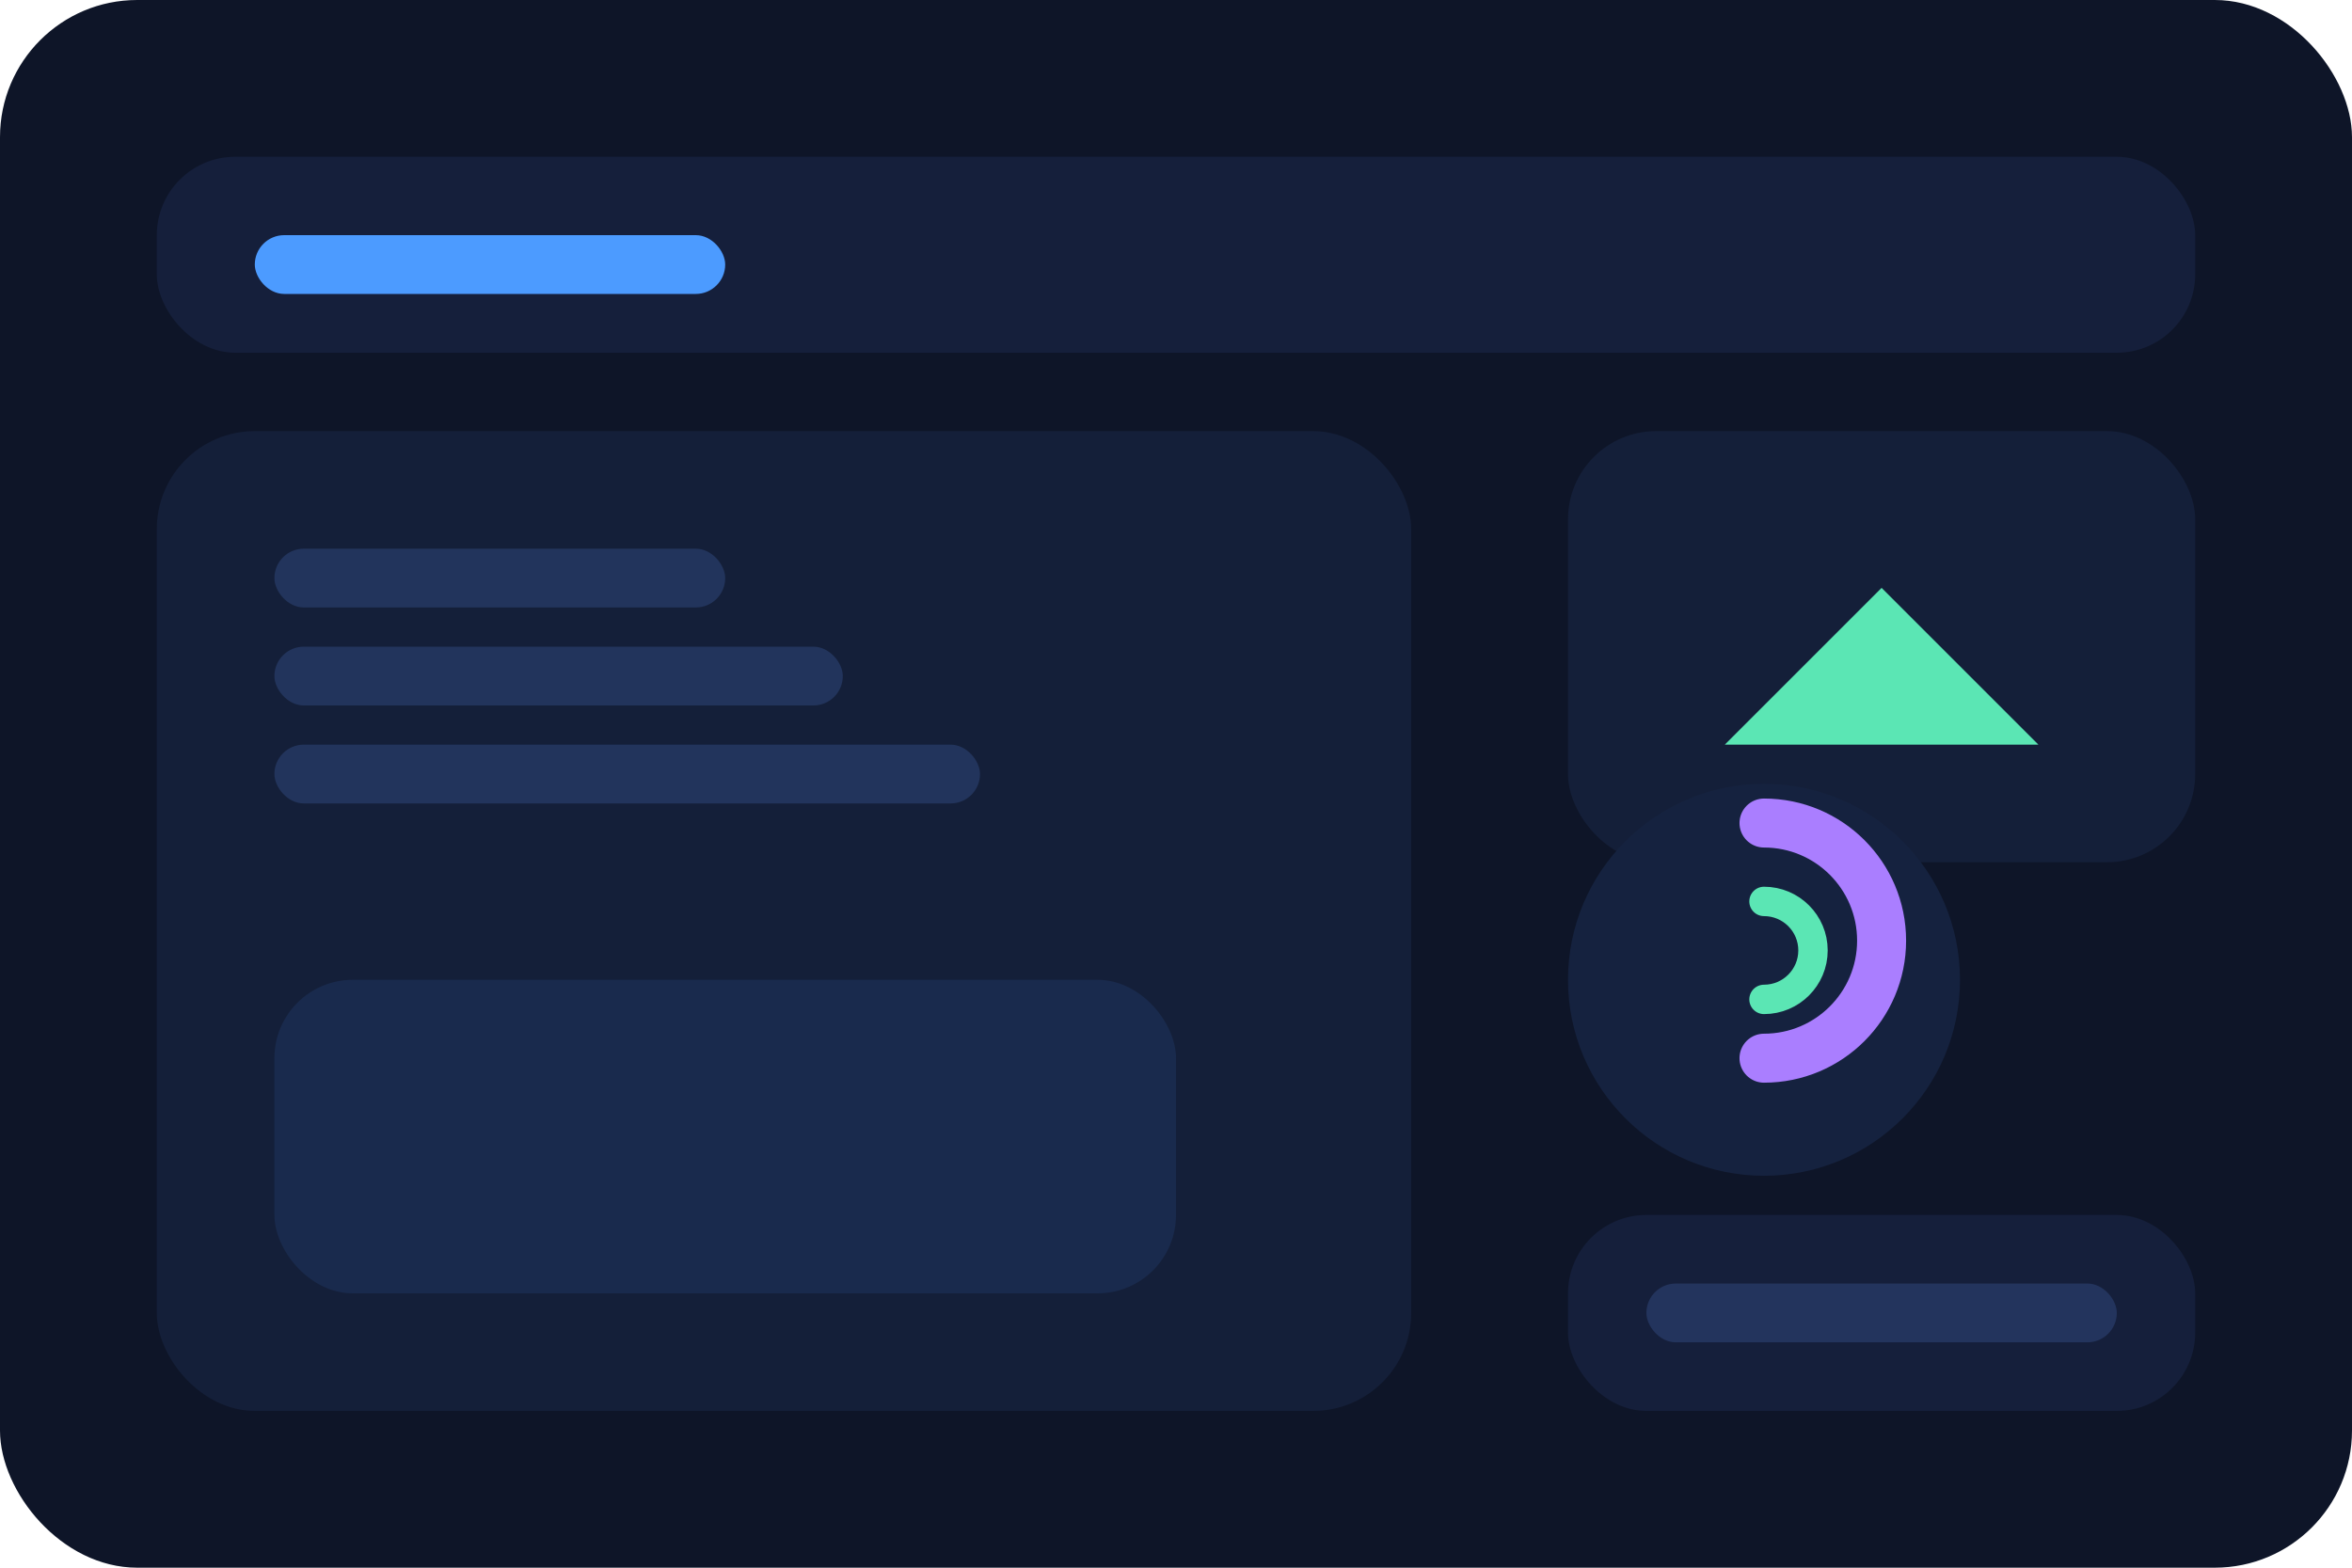 ﻿<svg width="480" height="320" viewBox="0 0 480 320" fill="none" xmlns="http://www.w3.org/2000/svg">
  <rect width="480" height="320" rx="28" fill="#0E1528"/>
  <rect x="32" y="32" width="416" height="40" rx="16" fill="#151F3B"/>
  <rect x="52" y="48" width="96" height="12" rx="6" fill="#4C9BFF"/>
  <rect x="32" y="88" width="256" height="200" rx="20" fill="#141F39"/>
  <rect x="56" y="112" width="92" height="12" rx="6" fill="#22345C"/>
  <rect x="56" y="132" width="116" height="12" rx="6" fill="#22345C"/>
  <rect x="56" y="152" width="144" height="12" rx="6" fill="#22345C"/>
  <rect x="56" y="200" width="184" height="64" rx="16" fill="#192A4D"/>
  <rect x="320" y="88" width="128" height="88" rx="18" fill="#141F39"/>
  <path d="M384 120L352 152H416L384 120Z" fill="#5BE6B4"/>
  <path d="M320 200C320 177.909 337.909 160 360 160C382.091 160 400 177.909 400 200C400 222.091 382.091 240 360 240C337.909 240 320 222.091 320 200Z" fill="#15223F"/>
  <path d="M360 168C373.255 168 384 178.745 384 192C384 205.255 373.255 216 360 216" stroke="#AA7EFF" stroke-width="10" stroke-linecap="round"/>
  <path d="M360 184C365.523 184 370 188.477 370 194C370 199.523 365.523 204 360 204" stroke="#5BE6B4" stroke-width="6" stroke-linecap="round"/>
  <rect x="320" y="248" width="128" height="40" rx="16" fill="#151F3B"/>
  <rect x="336" y="262" width="96" height="12" rx="6" fill="#23345D"/>
</svg>
